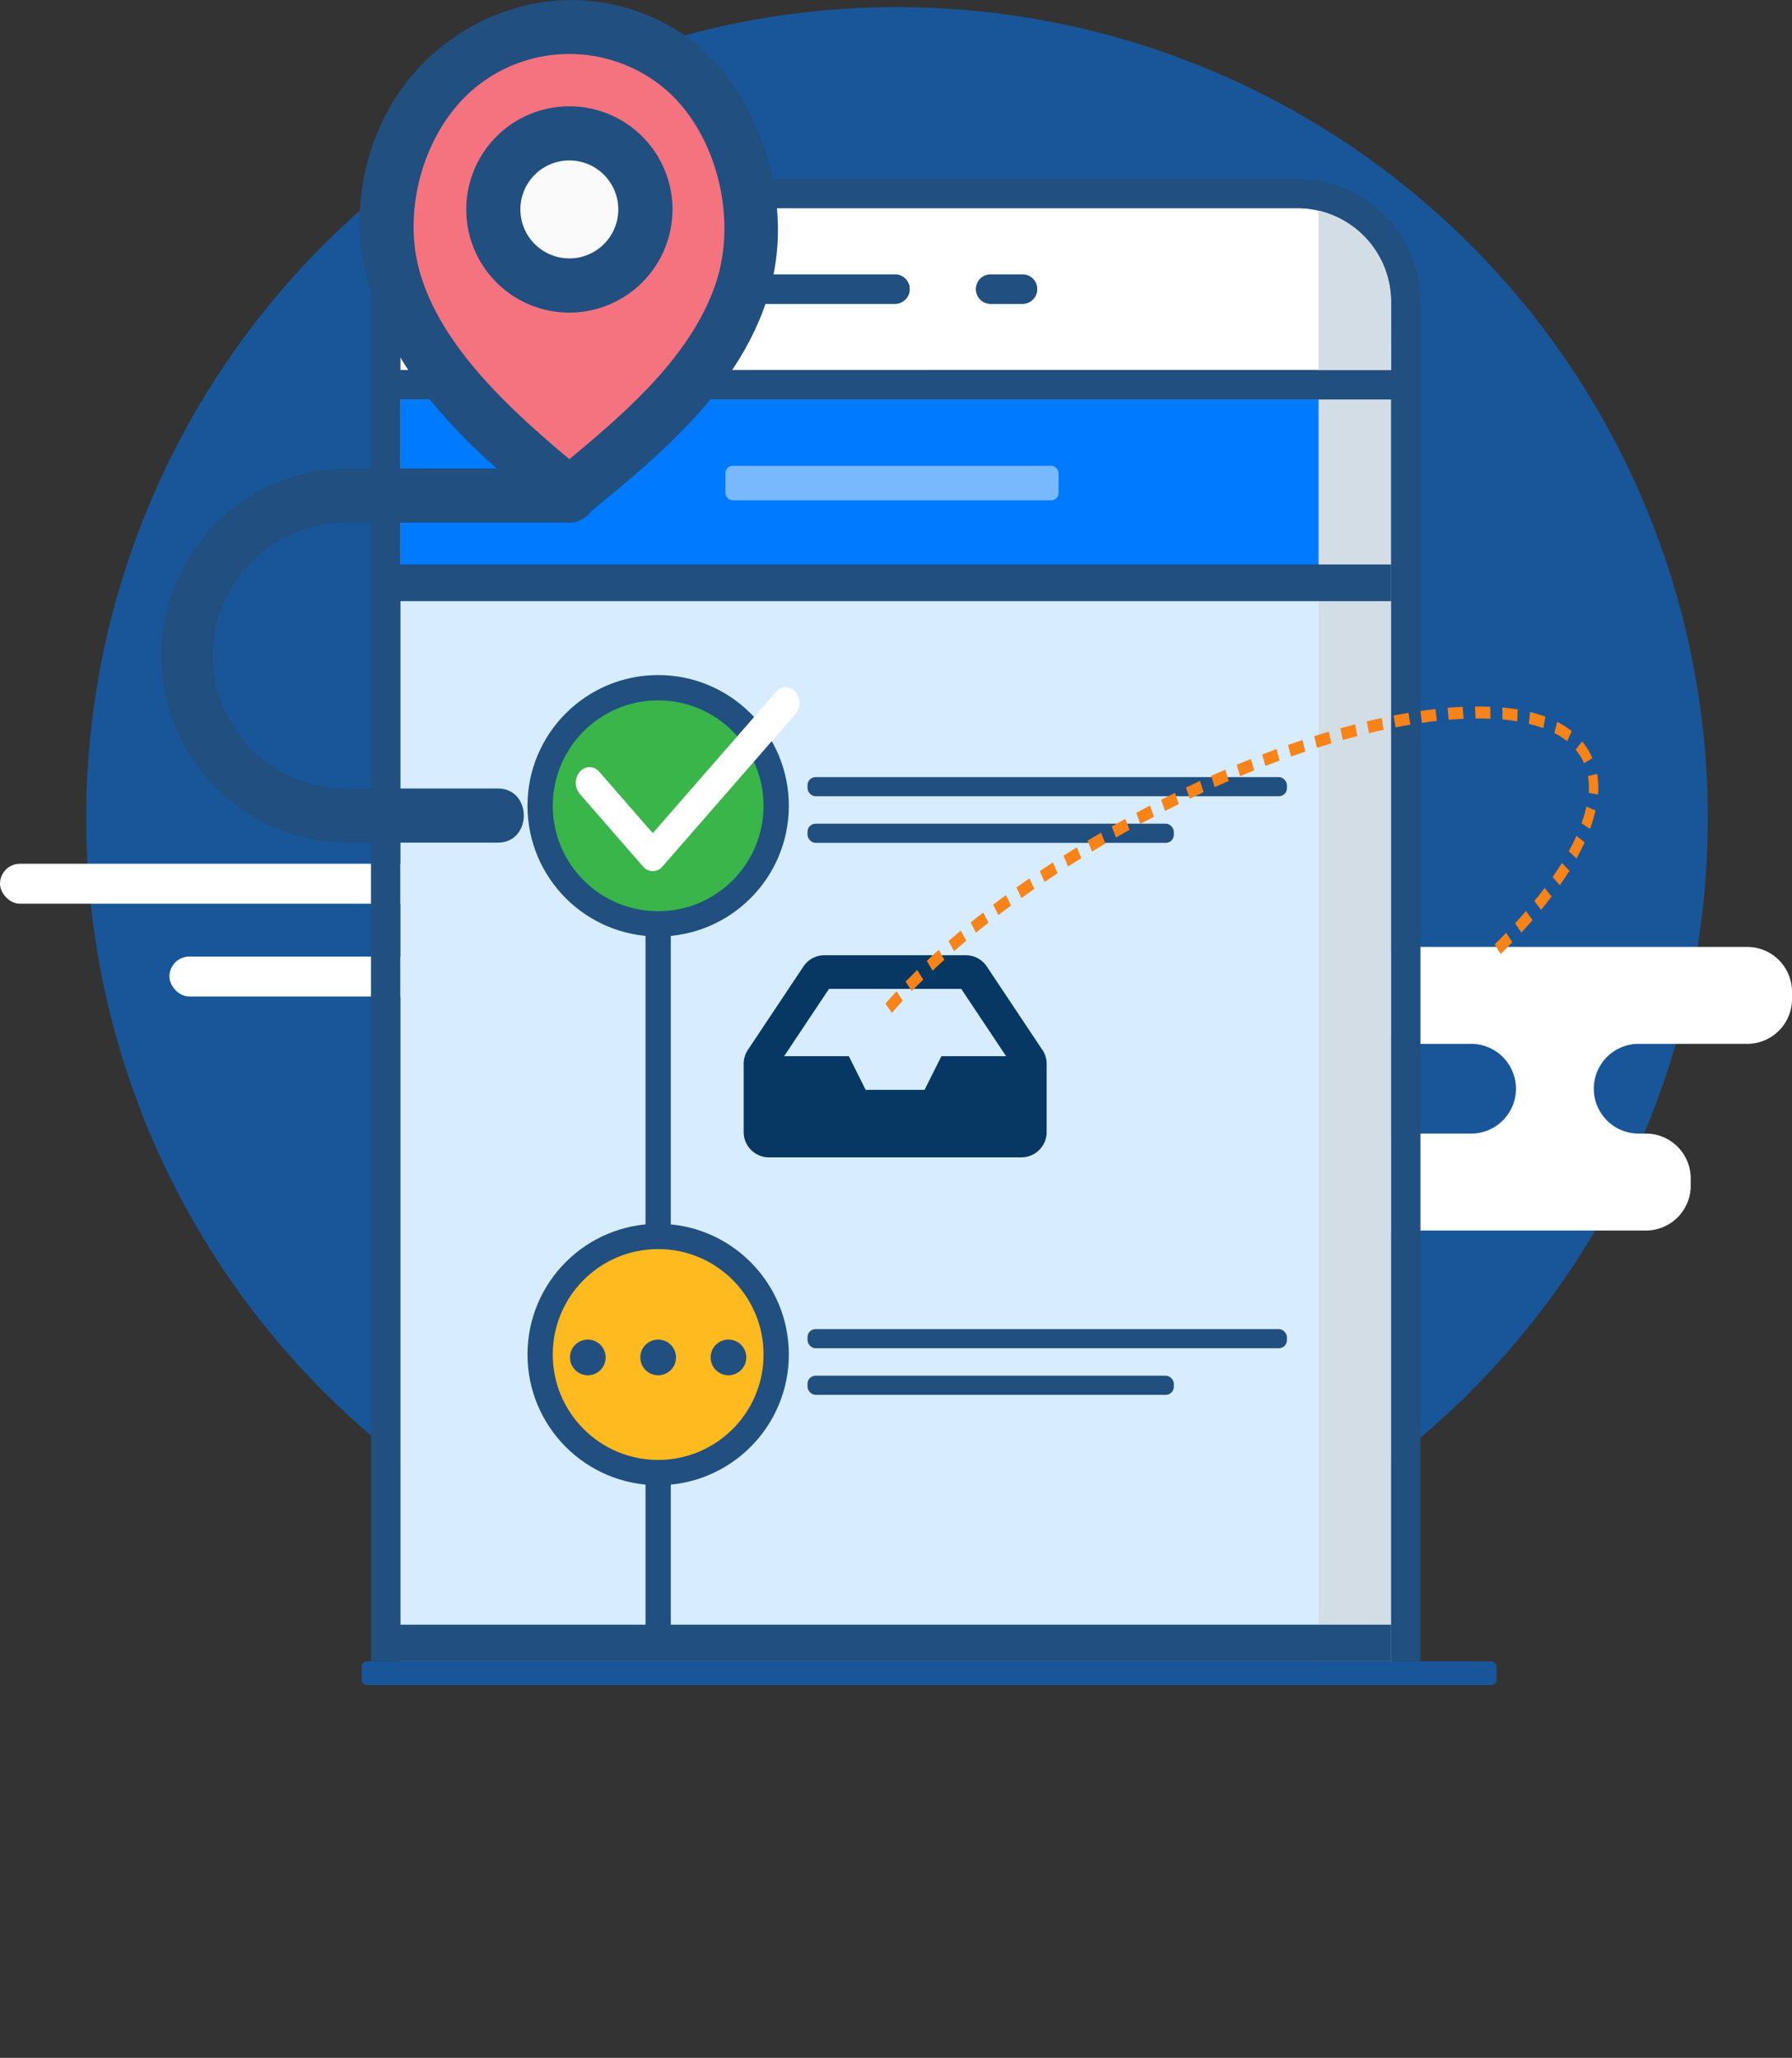 <svg xmlns="http://www.w3.org/2000/svg" xmlns:xlink="http://www.w3.org/1999/xlink" viewBox="0 0 496.3 569.71"><rect x="0" y="0" width="496.3" height="569.71" fill="#333333" stroke="none"/><defs><style>.cls-1,.cls-20,.cls-3{fill:none;}.cls-2{isolation:isolate;}.cls-14,.cls-3,.cls-4{opacity:0.5;}.cls-4,.cls-9{fill:#007aff;}.cls-15,.cls-5{fill:#fff;}.cls-22,.cls-6{fill:#f78319;}.cls-7{clip-path:url(#clip-path);}.cls-8{fill:#d7edff;}.cls-10{fill:#204f80;}.cls-11,.cls-13{fill:#d3dde5;}.cls-11,.cls-12{mix-blend-mode:multiply;}.cls-14{fill:#f1f8fe;}.cls-15{opacity:0.2;}.cls-16{fill:#f5737f;}.cls-17{fill:#fafafa;}.cls-18{fill:#39b54a;}.cls-18,.cls-19,.cls-20{stroke:#204f80;stroke-miterlimit:10;stroke-width:7px;}.cls-19{fill:#ffba1f;}.cls-21{fill:#073763;}.cls-22{fill-rule:evenodd;}</style><clipPath id="clip-path" transform="translate(0 -3.59)"><rect class="cls-1" x="51.43" width="388.96" height="463.53"/></clipPath></defs><title>Pantalla4</title><g class="cls-2"><g id="Layer_2" data-name="Layer 2"><g id="Layer_1-2" data-name="Layer 1"><rect class="cls-3" y="1.25" width="496.3" height="496.3"/><circle class="cls-4" cx="248.43" cy="226.52" r="224.55"/><rect class="cls-5" y="239.13" width="145.33" height="11.06" rx="5.53" ry="5.53"/><rect class="cls-5" x="46.92" y="264.82" width="98.42" height="11.06" rx="5.53" ry="5.53"/><rect class="cls-4" x="100.16" y="459.94" width="314.33" height="6.6" rx="1.5" ry="1.5"/><path class="cls-5" d="M419.85,305h0a12.42,12.42,0,0,0-12.42-12.42H391.31a12.42,12.42,0,0,1-12.42-12.42v-2a12.42,12.42,0,0,1,12.42-12.42h92.57a12.42,12.42,0,0,1,12.42,12.42v2a12.42,12.42,0,0,1-12.42,12.42H453.83A12.42,12.42,0,0,0,441.41,305h0a12.42,12.42,0,0,0,12.42,12.42h2a12.42,12.42,0,0,1,12.42,12.42v2a12.42,12.42,0,0,1-12.42,12.42H381.73a12.42,12.42,0,0,1-12.42-12.42v-2a12.42,12.42,0,0,1,12.42-12.42h25.7A12.42,12.42,0,0,0,419.85,305Z" transform="translate(0 -3.59)"/><rect class="cls-6" x="189.48" y="177.63" width="36.59" height="27.01" rx="13.5" ry="13.5"/><g class="cls-7"><polygon class="cls-8" points="385.28 444.43 385.28 455.64 385.28 463.75 385.28 476.05 385.28 483.08 110.86 483.08 110.86 476.05 110.86 463.75 110.86 455.64 110.86 444.43 110.86 110.59 385.28 110.59 385.28 444.43"/><rect class="cls-9" x="110.86" y="110.59" width="274.42" height="46.29"/><rect class="cls-6" x="110.86" y="459.94" width="274.42" height="23.15"/><path class="cls-5" d="M385.28,106.07H110.86V87.21a26,26,0,0,1,26-26h222.4a26,26,0,0,1,26,26Z" transform="translate(0 -3.59)"/><path class="cls-10" d="M248.07,79.58H212.76a4.06,4.06,0,1,0,0,8.11h35.32a4.06,4.06,0,0,0,0-8.11Z" transform="translate(0 -3.59)"/><path class="cls-10" d="M283.39,79.58h-8.83a4.06,4.06,0,1,0,0,8.11h8.83a4.06,4.06,0,0,0,0-8.11Z" transform="translate(0 -3.59)"/><path class="cls-10" d="M248.07,554a23.15,23.15,0,1,0-23.15-23.15A23.17,23.17,0,0,0,248.07,554Zm0-40.15a17,17,0,1,1-17,17A17,17,0,0,1,248.07,513.83Z" transform="translate(0 -3.59)"/><path class="cls-5" d="M385.28,539.18a26,26,0,0,1-26,26H136.87a26,26,0,0,1-26-26V494.79H385.28Z" transform="translate(0 -3.59)"/><polygon class="cls-11" points="385.28 444.43 385.28 455.64 385.28 463.75 385.28 476.05 385.28 483.08 365.18 483.08 365.18 476.05 365.18 463.75 365.18 455.64 365.18 444.43 365.18 110.59 385.28 110.59 385.28 444.43"/><path class="cls-10" d="M248.07,79.58H212.76a4.06,4.06,0,1,0,0,8.11h35.32a4.06,4.06,0,0,0,0-8.11Z" transform="translate(0 -3.59)"/><path class="cls-10" d="M283.39,79.58h-8.83a4.06,4.06,0,1,0,0,8.11h8.83a4.06,4.06,0,0,0,0-8.11Z" transform="translate(0 -3.59)"/><path class="cls-10" d="M248.07,554a23.15,23.15,0,1,0-23.15-23.15A23.17,23.17,0,0,0,248.07,554Zm0-40.15a17,17,0,1,1-17,17A17,17,0,0,1,248.07,513.83Z" transform="translate(0 -3.59)"/><path class="cls-10" d="M359.28,53.09H136.87a34.16,34.16,0,0,0-34.12,34.12v452a34.16,34.16,0,0,0,34.12,34.13h222.4a34.16,34.16,0,0,0,34.13-34.12v-452A34.16,34.16,0,0,0,359.28,53.09Zm26,486.09a26,26,0,0,1-26,26H136.87a26,26,0,0,1-26-26V494.79H385.28Zm0-91.16v38.66H110.86V114.18H385.28Zm0-342H110.86V87.21a26,26,0,0,1,26-26h222.4a26,26,0,0,1,26,26Z" transform="translate(0 -3.59)"/><g class="cls-12"><path class="cls-13" d="M365.18,61.91v44.16h20.1V87.21A26,26,0,0,0,365.18,61.91Z" transform="translate(0 -3.59)"/></g><g class="cls-12"><path class="cls-13" d="M365.18,565.19v-70.4h20.1v45.09A26,26,0,0,1,365.18,565.19Z" transform="translate(0 -3.59)"/></g><rect class="cls-10" x="110.62" y="156.28" width="274.66" height="10.14"/><rect class="cls-10" x="110.62" y="449.8" width="274.66" height="10.14"/><rect class="cls-14" x="200.9" y="128.96" width="92.27" height="9.55" rx="2" ry="2"/><rect class="cls-15" x="206.38" y="459.94" width="86.86" height="22.77"/><circle class="cls-5" cx="154.05" cy="470.97" r="4.77"/><circle class="cls-6" cx="249.81" cy="470.97" r="4.77"/><circle class="cls-5" cx="341.29" cy="470.97" r="4.77"/></g><path class="cls-16" d="M188.45,22a48.81,48.81,0,0,0-61.52,0c-16.7,13.7-23.87,39.23-17.64,59.77,7.14,23.58,28.76,42.5,47.09,57.6l1.31,1.07,1.31-1.07c18.06-14.89,38.49-31.85,46.29-54.76C212.45,63.56,205.83,36.27,188.45,22Z" transform="translate(0 -3.59)"/><path class="cls-17" d="M178.75,61.57a21.06,21.06,0,1,1-21.06-21.06A21.06,21.06,0,0,1,178.75,61.57Z" transform="translate(0 -3.59)"/><path class="cls-10" d="M95.76,236.88h42.07c9.63,0,9.65-15,0-15H95.76a36.79,36.79,0,0,1,0-73.58H157.6a7.48,7.48,0,0,0,6.07-3.11l.12-.1c10.63-8.74,21.31-17.54,30.38-27.89s16.53-22.43,19.67-35.83c3.24-13.81,1.43-28.79-4.06-41.8-4.52-10.72-11.52-20.58-21.34-27A55.68,55.68,0,0,0,151,4.06a59.35,59.35,0,0,0-40,24.39,63.72,63.72,0,0,0-10.68,45.8c2.24,15,9.64,28.8,19.2,40.53a158,158,0,0,0,18.08,18.5H95.76a51.8,51.8,0,0,0,0,103.59ZM116.46,79.6c-5.44-17.95,1.1-40.21,15.22-51.79a41.11,41.11,0,0,1,51.94-.06l.13.11c14.42,11.89,20.75,35.73,14.43,54.33-6.69,19.66-24.17,35-40.49,48.52C140.43,116.3,122.46,99.4,116.46,79.6Z" transform="translate(0 -3.59)"/><path class="cls-10" d="M186.25,61.57a28.56,28.56,0,1,0-28.56,28.57A28.6,28.6,0,0,0,186.25,61.57Zm-42.13,0a13.56,13.56,0,1,1,13.56,13.56A13.58,13.58,0,0,1,144.12,61.57Z" transform="translate(0 -3.59)"/><circle class="cls-18" cx="182.28" cy="223.08" r="32.69"/><circle class="cls-19" cx="182.28" cy="374.99" r="32.69"/><line class="cls-20" x1="182.28" y1="255.77" x2="182.28" y2="342.3"/><line class="cls-20" x1="182.28" y1="407.42" x2="182.28" y2="457.18"/><rect class="cls-10" x="223.65" y="215.14" width="132.77" height="5.3" rx="2.22" ry="2.22"/><rect class="cls-10" x="223.65" y="228.04" width="101.45" height="5.3" rx="2.22" ry="2.22"/><rect class="cls-10" x="223.65" y="367.96" width="132.77" height="5.3" rx="2.22" ry="2.22"/><rect class="cls-10" x="223.65" y="380.86" width="101.45" height="5.3" rx="2.22" ry="2.22"/><path class="cls-5" d="M180.79,244.76a3.55,3.55,0,0,1-2.69-1.27L160.58,223.4a4.81,4.81,0,0,1,0-6.15,3.46,3.46,0,0,1,5.37,0l14.84,17,34.13-39.12a3.46,3.46,0,0,1,5.37,0,4.81,4.81,0,0,1,0,6.15l-36.81,42.19A3.55,3.55,0,0,1,180.79,244.76Z" transform="translate(0 -3.59)"/><circle class="cls-10" cx="162.8" cy="375.8" r="4.94"/><circle class="cls-10" cx="182.28" cy="375.8" r="4.94"/><circle class="cls-10" cx="201.75" cy="375.8" r="4.94"/><path class="cls-21" d="M288.68,294.24l-15.39-23.09a7,7,0,0,0-5.82-3.11H228.34a7,7,0,0,0-5.82,3.11l-15.39,23.09a7,7,0,0,0-1.17,3.88V317a7,7,0,0,0,7,7h69.91a7,7,0,0,0,7-7V298.11a7,7,0,0,0-1.17-3.88Zm-59.09-16.88h36.63L278.65,296H260.72l-4.66,9.32H239.75L235.09,296H217.16Z" transform="translate(0 -3.59)"/><path class="cls-22" d="M261.55,269.3,260,266.55c-1.12,1-2.24,2-3.33,3.07l1.62,2.71C259.34,271.29,260.44,270.29,261.55,269.3Z" transform="translate(0 -3.59)"/><polygon class="cls-22" points="255.69 271.19 254.03 268.51 250.81 271.75 252.5 274.38 255.69 271.19"/><path class="cls-22" d="M247,284c1-1.14,2-2.3,3-3.38L248.32,278c-1.06,1.1-2.08,2.28-3.1,3.44Z" transform="translate(0 -3.59)"/><path class="cls-22" d="M280,254.29l-1.39-2.9c-1.18.88-2.38,1.74-3.55,2.65l1.43,2.88C277.68,256,278.86,255.17,280,254.29Z" transform="translate(0 -3.59)"/><path class="cls-22" d="M273.76,259.06l-1.45-2.86c-1.18.9-2.33,1.84-3.48,2.78l1.48,2.83C271.45,260.88,272.59,259.94,273.76,259.06Z" transform="translate(0 -3.59)"/><polygon class="cls-22" points="267.61 260.43 266.1 257.62 262.69 260.54 264.24 263.31 267.61 260.43"/><path class="cls-22" d="M299.47,241.17l-1.24-3c-1.24.76-2.47,1.52-3.69,2.32l1.27,3C297,242.68,298.24,241.92,299.47,241.17Z" transform="translate(0 -3.59)"/><path class="cls-22" d="M292.91,245.34l-1.29-3c-1.23.78-2.43,1.62-3.64,2.43l1.32,3C290.5,247,291.69,246.11,292.91,245.34Z" transform="translate(0 -3.59)"/><polygon class="cls-22" points="286.45 246.09 285.11 243.16 281.52 245.7 282.89 248.62 286.45 246.09"/><polygon class="cls-22" points="319.6 226.1 318.49 223.01 314.69 225.05 315.81 228.11 319.6 226.1"/><polygon class="cls-22" points="312.83 229.75 311.68 226.69 307.9 228.81 309.08 231.85 312.83 229.75"/><polygon class="cls-22" points="306.15 233.55 304.95 230.52 301.21 232.73 302.43 235.75 306.15 233.55"/><polygon class="cls-22" points="340.3 216.22 339.34 213.07 335.43 214.78 336.41 217.92 340.3 216.22"/><polygon class="cls-22" points="333.35 219.32 332.34 216.19 328.46 218.02 329.5 221.13 333.35 219.32"/><polygon class="cls-22" points="326.48 222.6 325.42 219.5 321.58 221.42 322.66 224.51 326.48 222.6"/><path class="cls-22" d="M361.51,211.67l-.79-3.21c-1.34.44-2.68.91-4,1.38l.83,3.2C358.86,212.57,360.19,212.11,361.51,211.67Z" transform="translate(0 -3.59)"/><polygon class="cls-22" points="354.39 210.57 353.54 207.38 349.57 208.88 350.45 212.06 354.39 210.57"/><polygon class="cls-22" points="347.36 213.28 346.45 210.11 342.5 211.72 343.44 214.88 347.36 213.28"/><path class="cls-22" d="M383.21,205.64l-.58-3.27c-1.37.29-2.74.61-4.11.94l.63,3.26C380.5,206.24,381.86,205.93,383.21,205.64Z" transform="translate(0 -3.59)"/><path class="cls-22" d="M375.94,207.37l-.66-3.25c-1.36.35-2.72.72-4.08,1.1l.7,3.24C373.25,208.09,374.59,207.72,375.94,207.37Z" transform="translate(0 -3.59)"/><polygon class="cls-22" points="368.74 205.79 368.01 202.56 363.96 203.8 364.73 207.02 368.74 205.79"/><path class="cls-22" d="M405.1,199.27c-1.41.06-2.81.16-4.21.27l.32,3.31c1.38-.11,2.75-.2,4.13-.26Z" transform="translate(0 -3.59)"/><path class="cls-22" d="M397.94,203.18l-.38-3.3q-2.09.23-4.18.54l.44,3.3Q395.87,203.4,397.94,203.18Z" transform="translate(0 -3.59)"/><path class="cls-22" d="M390.59,204.21l-.49-3.29c-1.38.24-2.76.49-4.14.76l.54,3.28C387.86,204.69,389.23,204.44,390.59,204.21Z" transform="translate(0 -3.59)"/><path class="cls-22" d="M428,202a42,42,0,0,0-4.23-1.28l-.34,3.26a39.84,39.84,0,0,1,4,1.21Z" transform="translate(0 -3.59)"/><path class="cls-22" d="M420.35,200q-2.13-.36-4.26-.55l0,3.31q2.06.19,4.1.53Z" transform="translate(0 -3.59)"/><path class="cls-22" d="M412.74,199.26c-1.42-.07-2.83-.08-4.24-.08l.17,3.32c1.38,0,2.76,0,4.13.08Z" transform="translate(0 -3.59)"/><path class="cls-22" d="M440,223.1l2.59.45a23.94,23.94,0,0,0-.26-5.73l-2.53.62A19.45,19.45,0,0,1,440,223.1Z" transform="translate(0 -3.59)"/><path class="cls-22" d="M441,213.48a18.17,18.17,0,0,0-2.84-4.63l-1.77,2.3a14.68,14.68,0,0,1,2.32,3.76Z" transform="translate(0 -3.59)"/><path class="cls-22" d="M435.3,206a24.36,24.36,0,0,0-4-2.56l-.84,3.07a21.76,21.76,0,0,1,3.56,2.28Z" transform="translate(0 -3.59)"/><path class="cls-22" d="M431.31,244.46,430,246.39l2,2.29,1.35-2c.44-.68.88-1.35,1.31-2l-2.07-2.16Z" transform="translate(0 -3.59)"/><path class="cls-22" d="M434.47,239.26l2.15,2c.79-1.46,1.56-2.93,2.25-4.48L436.61,235C436,236.47,435.22,237.87,434.47,239.26Z" transform="translate(0 -3.59)"/><path class="cls-22" d="M438,231.52l2.37,1.54a42.64,42.64,0,0,0,1.5-5.09l-2.5-1.07A39,39,0,0,1,438,231.52Z" transform="translate(0 -3.59)"/><path class="cls-22" d="M418.84,264.44l-1.71-2.62c-1,1.09-2.1,2.16-3.17,3.21l1.66,2.67C416.7,266.63,417.78,265.55,418.84,264.44Z" transform="translate(0 -3.59)"/><path class="cls-22" d="M419.6,259.2l1.75,2.58c1-1.14,2.07-2.28,3.09-3.46l-1.8-2.52C421.64,257,420.62,258.08,419.6,259.2Z" transform="translate(0 -3.59)"/><path class="cls-22" d="M426.8,255.5q1.48-1.82,2.92-3.71l-1.92-2.37q-1.39,1.85-2.85,3.62Z" transform="translate(0 -3.59)"/></g></g></g></svg>